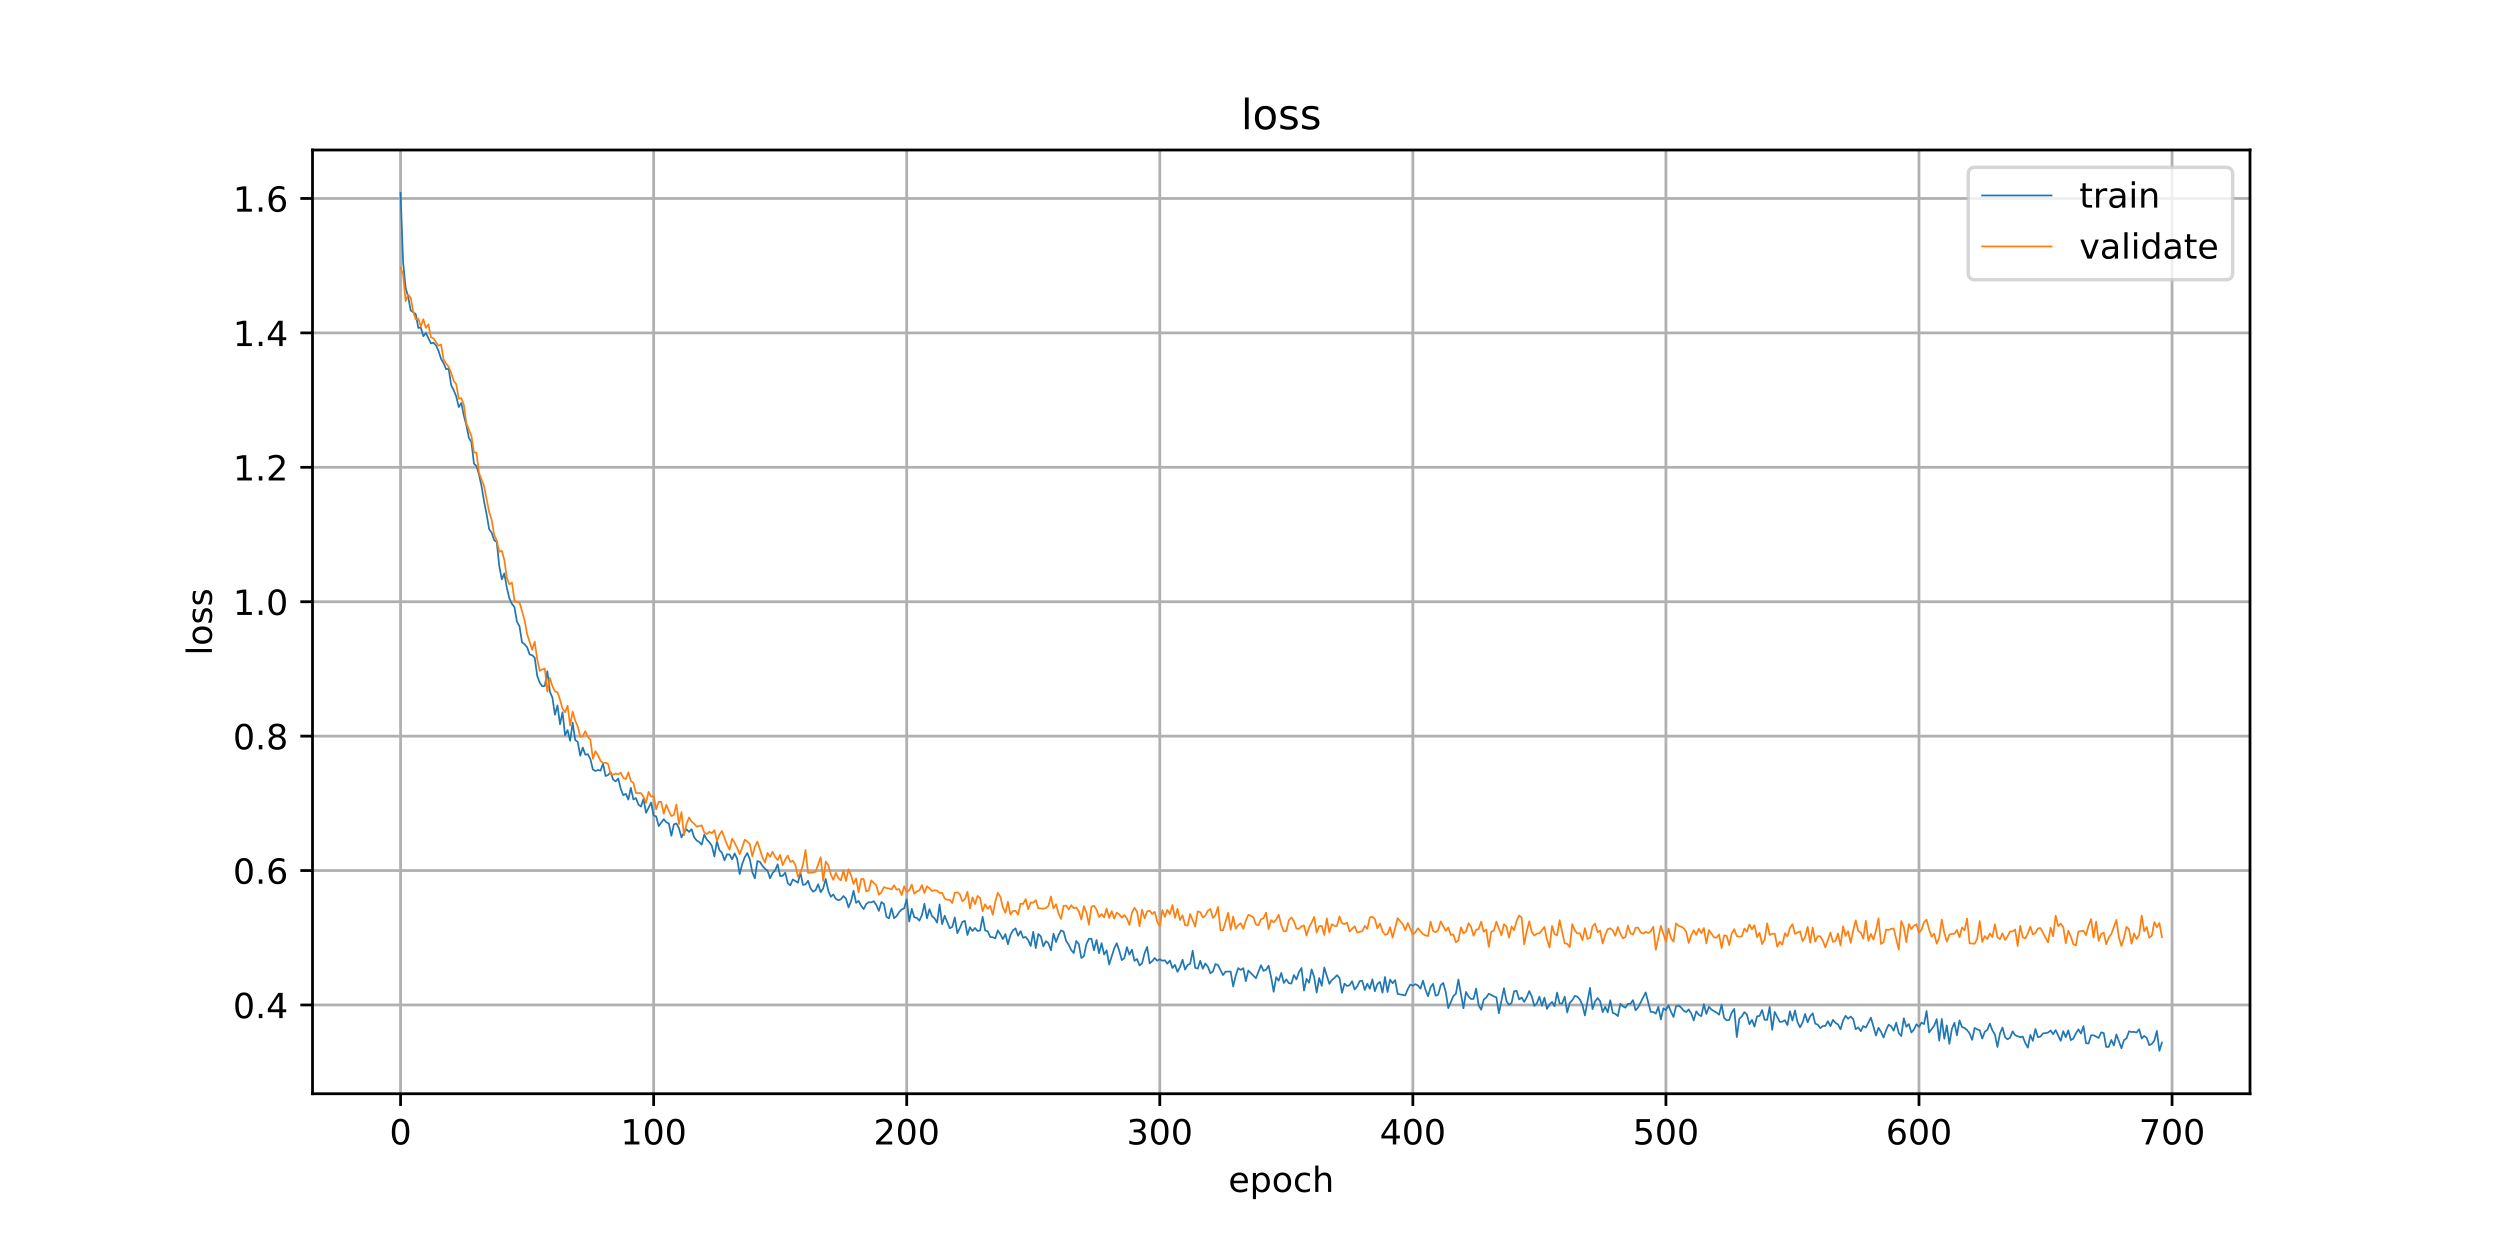 <?xml version="1.0" encoding="utf-8" standalone="no"?>
<!DOCTYPE svg PUBLIC "-//W3C//DTD SVG 1.1//EN"
  "http://www.w3.org/Graphics/SVG/1.1/DTD/svg11.dtd">
<!-- Created with matplotlib (https://matplotlib.org/) -->
<svg height="360pt" version="1.1" viewBox="0 0 720 360" width="720pt" xmlns="http://www.w3.org/2000/svg" xmlns:xlink="http://www.w3.org/1999/xlink">
 <defs>
  <style type="text/css">
*{stroke-linecap:butt;stroke-linejoin:round;}
  </style>
 </defs>
 <g id="figure_1">
  <g id="patch_1">
   <path d="M 0 360 
L 720 360 
L 720 0 
L 0 0 
z
" style="fill:#ffffff;"/>
  </g>
  <g id="axes_1">
   <g id="patch_2">
    <path d="M 90 315 
L 648 315 
L 648 43.2 
L 90 43.2 
z
" style="fill:#ffffff;"/>
   </g>
   <g id="matplotlib.axis_1">
    <g id="xtick_1">
     <g id="line2d_1">
      <path clip-path="url(#p763c6cbd4b)" d="M 115.364 315 
L 115.364 43.2 
" style="fill:none;stroke:#b0b0b0;stroke-linecap:square;stroke-width:0.8;"/>
     </g>
     <g id="line2d_2">
      <defs>
       <path d="M 0 0 
L 0 3.5 
" id="mcc1d86b6b0" style="stroke:#000000;stroke-width:0.8;"/>
      </defs>
      <g>
       <use style="stroke:#000000;stroke-width:0.8;" x="115.364" xlink:href="#mcc1d86b6b0" y="315"/>
      </g>
     </g>
     <g id="text_1">
      <!-- 0 -->
      <defs>
       <path d="M 31.781 66.406 
Q 24.172 66.406 20.328 58.906 
Q 16.5 51.422 16.5 36.375 
Q 16.5 21.391 20.328 13.891 
Q 24.172 6.391 31.781 6.391 
Q 39.453 6.391 43.281 13.891 
Q 47.125 21.391 47.125 36.375 
Q 47.125 51.422 43.281 58.906 
Q 39.453 66.406 31.781 66.406 
z
M 31.781 74.219 
Q 44.047 74.219 50.516 64.516 
Q 56.984 54.828 56.984 36.375 
Q 56.984 17.969 50.516 8.266 
Q 44.047 -1.422 31.781 -1.422 
Q 19.531 -1.422 13.062 8.266 
Q 6.594 17.969 6.594 36.375 
Q 6.594 54.828 13.062 64.516 
Q 19.531 74.219 31.781 74.219 
z
" id="DejaVuSans-48"/>
      </defs>
      <g transform="translate(112.182 329.598)scale(0.1 -0.1)">
       <use xlink:href="#DejaVuSans-48"/>
      </g>
     </g>
    </g>
    <g id="xtick_2">
     <g id="line2d_3">
      <path clip-path="url(#p763c6cbd4b)" d="M 188.248 315 
L 188.248 43.2 
" style="fill:none;stroke:#b0b0b0;stroke-linecap:square;stroke-width:0.8;"/>
     </g>
     <g id="line2d_4">
      <g>
       <use style="stroke:#000000;stroke-width:0.8;" x="188.248" xlink:href="#mcc1d86b6b0" y="315"/>
      </g>
     </g>
     <g id="text_2">
      <!-- 100 -->
      <defs>
       <path d="M 12.406 8.297 
L 28.516 8.297 
L 28.516 63.922 
L 10.984 60.406 
L 10.984 69.391 
L 28.422 72.906 
L 38.281 72.906 
L 38.281 8.297 
L 54.391 8.297 
L 54.391 0 
L 12.406 0 
z
" id="DejaVuSans-49"/>
      </defs>
      <g transform="translate(178.704 329.598)scale(0.1 -0.1)">
       <use xlink:href="#DejaVuSans-49"/>
       <use x="63.623" xlink:href="#DejaVuSans-48"/>
       <use x="127.246" xlink:href="#DejaVuSans-48"/>
      </g>
     </g>
    </g>
    <g id="xtick_3">
     <g id="line2d_5">
      <path clip-path="url(#p763c6cbd4b)" d="M 261.132 315 
L 261.132 43.2 
" style="fill:none;stroke:#b0b0b0;stroke-linecap:square;stroke-width:0.8;"/>
     </g>
     <g id="line2d_6">
      <g>
       <use style="stroke:#000000;stroke-width:0.8;" x="261.132" xlink:href="#mcc1d86b6b0" y="315"/>
      </g>
     </g>
     <g id="text_3">
      <!-- 200 -->
      <defs>
       <path d="M 19.188 8.297 
L 53.609 8.297 
L 53.609 0 
L 7.328 0 
L 7.328 8.297 
Q 12.938 14.109 22.625 23.891 
Q 32.328 33.688 34.812 36.531 
Q 39.547 41.844 41.422 45.531 
Q 43.312 49.219 43.312 52.781 
Q 43.312 58.594 39.234 62.25 
Q 35.156 65.922 28.609 65.922 
Q 23.969 65.922 18.812 64.312 
Q 13.672 62.703 7.812 59.422 
L 7.812 69.391 
Q 13.766 71.781 18.938 73 
Q 24.125 74.219 28.422 74.219 
Q 39.75 74.219 46.484 68.547 
Q 53.219 62.891 53.219 53.422 
Q 53.219 48.922 51.531 44.891 
Q 49.859 40.875 45.406 35.406 
Q 44.188 33.984 37.641 27.219 
Q 31.109 20.453 19.188 8.297 
z
" id="DejaVuSans-50"/>
      </defs>
      <g transform="translate(251.588 329.598)scale(0.1 -0.1)">
       <use xlink:href="#DejaVuSans-50"/>
       <use x="63.623" xlink:href="#DejaVuSans-48"/>
       <use x="127.246" xlink:href="#DejaVuSans-48"/>
      </g>
     </g>
    </g>
    <g id="xtick_4">
     <g id="line2d_7">
      <path clip-path="url(#p763c6cbd4b)" d="M 334.016 315 
L 334.016 43.2 
" style="fill:none;stroke:#b0b0b0;stroke-linecap:square;stroke-width:0.8;"/>
     </g>
     <g id="line2d_8">
      <g>
       <use style="stroke:#000000;stroke-width:0.8;" x="334.016" xlink:href="#mcc1d86b6b0" y="315"/>
      </g>
     </g>
     <g id="text_4">
      <!-- 300 -->
      <defs>
       <path d="M 40.578 39.312 
Q 47.656 37.797 51.625 33 
Q 55.609 28.219 55.609 21.188 
Q 55.609 10.406 48.188 4.484 
Q 40.766 -1.422 27.094 -1.422 
Q 22.516 -1.422 17.656 -0.516 
Q 12.797 0.391 7.625 2.203 
L 7.625 11.719 
Q 11.719 9.328 16.594 8.109 
Q 21.484 6.891 26.812 6.891 
Q 36.078 6.891 40.938 10.547 
Q 45.797 14.203 45.797 21.188 
Q 45.797 27.641 41.281 31.266 
Q 36.766 34.906 28.719 34.906 
L 20.219 34.906 
L 20.219 43.016 
L 29.109 43.016 
Q 36.375 43.016 40.234 45.922 
Q 44.094 48.828 44.094 54.297 
Q 44.094 59.906 40.109 62.906 
Q 36.141 65.922 28.719 65.922 
Q 24.656 65.922 20.016 65.031 
Q 15.375 64.156 9.812 62.312 
L 9.812 71.094 
Q 15.438 72.656 20.344 73.438 
Q 25.25 74.219 29.594 74.219 
Q 40.828 74.219 47.359 69.109 
Q 53.906 64.016 53.906 55.328 
Q 53.906 49.266 50.438 45.094 
Q 46.969 40.922 40.578 39.312 
z
" id="DejaVuSans-51"/>
      </defs>
      <g transform="translate(324.472 329.598)scale(0.1 -0.1)">
       <use xlink:href="#DejaVuSans-51"/>
       <use x="63.623" xlink:href="#DejaVuSans-48"/>
       <use x="127.246" xlink:href="#DejaVuSans-48"/>
      </g>
     </g>
    </g>
    <g id="xtick_5">
     <g id="line2d_9">
      <path clip-path="url(#p763c6cbd4b)" d="M 406.9 315 
L 406.9 43.2 
" style="fill:none;stroke:#b0b0b0;stroke-linecap:square;stroke-width:0.8;"/>
     </g>
     <g id="line2d_10">
      <g>
       <use style="stroke:#000000;stroke-width:0.8;" x="406.9" xlink:href="#mcc1d86b6b0" y="315"/>
      </g>
     </g>
     <g id="text_5">
      <!-- 400 -->
      <defs>
       <path d="M 37.797 64.312 
L 12.891 25.391 
L 37.797 25.391 
z
M 35.203 72.906 
L 47.609 72.906 
L 47.609 25.391 
L 58.016 25.391 
L 58.016 17.188 
L 47.609 17.188 
L 47.609 0 
L 37.797 0 
L 37.797 17.188 
L 4.891 17.188 
L 4.891 26.703 
z
" id="DejaVuSans-52"/>
      </defs>
      <g transform="translate(397.356 329.598)scale(0.1 -0.1)">
       <use xlink:href="#DejaVuSans-52"/>
       <use x="63.623" xlink:href="#DejaVuSans-48"/>
       <use x="127.246" xlink:href="#DejaVuSans-48"/>
      </g>
     </g>
    </g>
    <g id="xtick_6">
     <g id="line2d_11">
      <path clip-path="url(#p763c6cbd4b)" d="M 479.784 315 
L 479.784 43.2 
" style="fill:none;stroke:#b0b0b0;stroke-linecap:square;stroke-width:0.8;"/>
     </g>
     <g id="line2d_12">
      <g>
       <use style="stroke:#000000;stroke-width:0.8;" x="479.784" xlink:href="#mcc1d86b6b0" y="315"/>
      </g>
     </g>
     <g id="text_6">
      <!-- 500 -->
      <defs>
       <path d="M 10.797 72.906 
L 49.516 72.906 
L 49.516 64.594 
L 19.828 64.594 
L 19.828 46.734 
Q 21.969 47.469 24.109 47.828 
Q 26.266 48.188 28.422 48.188 
Q 40.625 48.188 47.75 41.5 
Q 54.891 34.812 54.891 23.391 
Q 54.891 11.625 47.562 5.094 
Q 40.234 -1.422 26.906 -1.422 
Q 22.312 -1.422 17.547 -0.641 
Q 12.797 0.141 7.719 1.703 
L 7.719 11.625 
Q 12.109 9.234 16.797 8.062 
Q 21.484 6.891 26.703 6.891 
Q 35.156 6.891 40.078 11.328 
Q 45.016 15.766 45.016 23.391 
Q 45.016 31 40.078 35.438 
Q 35.156 39.891 26.703 39.891 
Q 22.75 39.891 18.812 39.016 
Q 14.891 38.141 10.797 36.281 
z
" id="DejaVuSans-53"/>
      </defs>
      <g transform="translate(470.24 329.598)scale(0.1 -0.1)">
       <use xlink:href="#DejaVuSans-53"/>
       <use x="63.623" xlink:href="#DejaVuSans-48"/>
       <use x="127.246" xlink:href="#DejaVuSans-48"/>
      </g>
     </g>
    </g>
    <g id="xtick_7">
     <g id="line2d_13">
      <path clip-path="url(#p763c6cbd4b)" d="M 552.668 315 
L 552.668 43.2 
" style="fill:none;stroke:#b0b0b0;stroke-linecap:square;stroke-width:0.8;"/>
     </g>
     <g id="line2d_14">
      <g>
       <use style="stroke:#000000;stroke-width:0.8;" x="552.668" xlink:href="#mcc1d86b6b0" y="315"/>
      </g>
     </g>
     <g id="text_7">
      <!-- 600 -->
      <defs>
       <path d="M 33.016 40.375 
Q 26.375 40.375 22.484 35.828 
Q 18.609 31.297 18.609 23.391 
Q 18.609 15.531 22.484 10.953 
Q 26.375 6.391 33.016 6.391 
Q 39.656 6.391 43.531 10.953 
Q 47.406 15.531 47.406 23.391 
Q 47.406 31.297 43.531 35.828 
Q 39.656 40.375 33.016 40.375 
z
M 52.594 71.297 
L 52.594 62.312 
Q 48.875 64.062 45.094 64.984 
Q 41.312 65.922 37.594 65.922 
Q 27.828 65.922 22.672 59.328 
Q 17.531 52.734 16.797 39.406 
Q 19.672 43.656 24.016 45.922 
Q 28.375 48.188 33.594 48.188 
Q 44.578 48.188 50.953 41.516 
Q 57.328 34.859 57.328 23.391 
Q 57.328 12.156 50.688 5.359 
Q 44.047 -1.422 33.016 -1.422 
Q 20.359 -1.422 13.672 8.266 
Q 6.984 17.969 6.984 36.375 
Q 6.984 53.656 15.188 63.938 
Q 23.391 74.219 37.203 74.219 
Q 40.922 74.219 44.703 73.484 
Q 48.484 72.75 52.594 71.297 
z
" id="DejaVuSans-54"/>
      </defs>
      <g transform="translate(543.124 329.598)scale(0.1 -0.1)">
       <use xlink:href="#DejaVuSans-54"/>
       <use x="63.623" xlink:href="#DejaVuSans-48"/>
       <use x="127.246" xlink:href="#DejaVuSans-48"/>
      </g>
     </g>
    </g>
    <g id="xtick_8">
     <g id="line2d_15">
      <path clip-path="url(#p763c6cbd4b)" d="M 625.552 315 
L 625.552 43.2 
" style="fill:none;stroke:#b0b0b0;stroke-linecap:square;stroke-width:0.8;"/>
     </g>
     <g id="line2d_16">
      <g>
       <use style="stroke:#000000;stroke-width:0.8;" x="625.552" xlink:href="#mcc1d86b6b0" y="315"/>
      </g>
     </g>
     <g id="text_8">
      <!-- 700 -->
      <defs>
       <path d="M 8.203 72.906 
L 55.078 72.906 
L 55.078 68.703 
L 28.609 0 
L 18.312 0 
L 43.219 64.594 
L 8.203 64.594 
z
" id="DejaVuSans-55"/>
      </defs>
      <g transform="translate(616.008 329.598)scale(0.1 -0.1)">
       <use xlink:href="#DejaVuSans-55"/>
       <use x="63.623" xlink:href="#DejaVuSans-48"/>
       <use x="127.246" xlink:href="#DejaVuSans-48"/>
      </g>
     </g>
    </g>
    <g id="text_9">
     <!-- epoch -->
     <defs>
      <path d="M 56.203 29.594 
L 56.203 25.203 
L 14.891 25.203 
Q 15.484 15.922 20.484 11.062 
Q 25.484 6.203 34.422 6.203 
Q 39.594 6.203 44.453 7.469 
Q 49.312 8.734 54.109 11.281 
L 54.109 2.781 
Q 49.266 0.734 44.188 -0.344 
Q 39.109 -1.422 33.891 -1.422 
Q 20.797 -1.422 13.156 6.188 
Q 5.516 13.812 5.516 26.812 
Q 5.516 40.234 12.766 48.109 
Q 20.016 56 32.328 56 
Q 43.359 56 49.781 48.891 
Q 56.203 41.797 56.203 29.594 
z
M 47.219 32.234 
Q 47.125 39.594 43.094 43.984 
Q 39.062 48.391 32.422 48.391 
Q 24.906 48.391 20.391 44.141 
Q 15.875 39.891 15.188 32.172 
z
" id="DejaVuSans-101"/>
      <path d="M 18.109 8.203 
L 18.109 -20.797 
L 9.078 -20.797 
L 9.078 54.688 
L 18.109 54.688 
L 18.109 46.391 
Q 20.953 51.266 25.266 53.625 
Q 29.594 56 35.594 56 
Q 45.562 56 51.781 48.094 
Q 58.016 40.188 58.016 27.297 
Q 58.016 14.406 51.781 6.484 
Q 45.562 -1.422 35.594 -1.422 
Q 29.594 -1.422 25.266 0.953 
Q 20.953 3.328 18.109 8.203 
z
M 48.688 27.297 
Q 48.688 37.203 44.609 42.844 
Q 40.531 48.484 33.406 48.484 
Q 26.266 48.484 22.188 42.844 
Q 18.109 37.203 18.109 27.297 
Q 18.109 17.391 22.188 11.75 
Q 26.266 6.109 33.406 6.109 
Q 40.531 6.109 44.609 11.75 
Q 48.688 17.391 48.688 27.297 
z
" id="DejaVuSans-112"/>
      <path d="M 30.609 48.391 
Q 23.391 48.391 19.188 42.75 
Q 14.984 37.109 14.984 27.297 
Q 14.984 17.484 19.156 11.844 
Q 23.344 6.203 30.609 6.203 
Q 37.797 6.203 41.984 11.859 
Q 46.188 17.531 46.188 27.297 
Q 46.188 37.016 41.984 42.703 
Q 37.797 48.391 30.609 48.391 
z
M 30.609 56 
Q 42.328 56 49.016 48.375 
Q 55.719 40.766 55.719 27.297 
Q 55.719 13.875 49.016 6.219 
Q 42.328 -1.422 30.609 -1.422 
Q 18.844 -1.422 12.172 6.219 
Q 5.516 13.875 5.516 27.297 
Q 5.516 40.766 12.172 48.375 
Q 18.844 56 30.609 56 
z
" id="DejaVuSans-111"/>
      <path d="M 48.781 52.594 
L 48.781 44.188 
Q 44.969 46.297 41.141 47.344 
Q 37.312 48.391 33.406 48.391 
Q 24.656 48.391 19.812 42.844 
Q 14.984 37.312 14.984 27.297 
Q 14.984 17.281 19.812 11.734 
Q 24.656 6.203 33.406 6.203 
Q 37.312 6.203 41.141 7.25 
Q 44.969 8.297 48.781 10.406 
L 48.781 2.094 
Q 45.016 0.344 40.984 -0.531 
Q 36.969 -1.422 32.422 -1.422 
Q 20.062 -1.422 12.781 6.344 
Q 5.516 14.109 5.516 27.297 
Q 5.516 40.672 12.859 48.328 
Q 20.219 56 33.016 56 
Q 37.156 56 41.109 55.141 
Q 45.062 54.297 48.781 52.594 
z
" id="DejaVuSans-99"/>
      <path d="M 54.891 33.016 
L 54.891 0 
L 45.906 0 
L 45.906 32.719 
Q 45.906 40.484 42.875 44.328 
Q 39.844 48.188 33.797 48.188 
Q 26.516 48.188 22.312 43.547 
Q 18.109 38.922 18.109 30.906 
L 18.109 0 
L 9.078 0 
L 9.078 75.984 
L 18.109 75.984 
L 18.109 46.188 
Q 21.344 51.125 25.703 53.562 
Q 30.078 56 35.797 56 
Q 45.219 56 50.047 50.172 
Q 54.891 44.344 54.891 33.016 
z
" id="DejaVuSans-104"/>
     </defs>
     <g transform="translate(353.772 343.277)scale(0.1 -0.1)">
      <use xlink:href="#DejaVuSans-101"/>
      <use x="61.523" xlink:href="#DejaVuSans-112"/>
      <use x="125" xlink:href="#DejaVuSans-111"/>
      <use x="186.182" xlink:href="#DejaVuSans-99"/>
      <use x="241.162" xlink:href="#DejaVuSans-104"/>
     </g>
    </g>
   </g>
   <g id="matplotlib.axis_2">
    <g id="ytick_1">
     <g id="line2d_17">
      <path clip-path="url(#p763c6cbd4b)" d="M 90 289.432 
L 648 289.432 
" style="fill:none;stroke:#b0b0b0;stroke-linecap:square;stroke-width:0.8;"/>
     </g>
     <g id="line2d_18">
      <defs>
       <path d="M 0 0 
L -3.5 0 
" id="md66254fe49" style="stroke:#000000;stroke-width:0.8;"/>
      </defs>
      <g>
       <use style="stroke:#000000;stroke-width:0.8;" x="90" xlink:href="#md66254fe49" y="289.432"/>
      </g>
     </g>
     <g id="text_10">
      <!-- 0.4 -->
      <defs>
       <path d="M 10.688 12.406 
L 21 12.406 
L 21 0 
L 10.688 0 
z
" id="DejaVuSans-46"/>
      </defs>
      <g transform="translate(67.097 293.231)scale(0.1 -0.1)">
       <use xlink:href="#DejaVuSans-48"/>
       <use x="63.623" xlink:href="#DejaVuSans-46"/>
       <use x="95.41" xlink:href="#DejaVuSans-52"/>
      </g>
     </g>
    </g>
    <g id="ytick_2">
     <g id="line2d_19">
      <path clip-path="url(#p763c6cbd4b)" d="M 90 250.72 
L 648 250.72 
" style="fill:none;stroke:#b0b0b0;stroke-linecap:square;stroke-width:0.8;"/>
     </g>
     <g id="line2d_20">
      <g>
       <use style="stroke:#000000;stroke-width:0.8;" x="90" xlink:href="#md66254fe49" y="250.72"/>
      </g>
     </g>
     <g id="text_11">
      <!-- 0.6 -->
      <g transform="translate(67.097 254.519)scale(0.1 -0.1)">
       <use xlink:href="#DejaVuSans-48"/>
       <use x="63.623" xlink:href="#DejaVuSans-46"/>
       <use x="95.41" xlink:href="#DejaVuSans-54"/>
      </g>
     </g>
    </g>
    <g id="ytick_3">
     <g id="line2d_21">
      <path clip-path="url(#p763c6cbd4b)" d="M 90 212.008 
L 648 212.008 
" style="fill:none;stroke:#b0b0b0;stroke-linecap:square;stroke-width:0.8;"/>
     </g>
     <g id="line2d_22">
      <g>
       <use style="stroke:#000000;stroke-width:0.8;" x="90" xlink:href="#md66254fe49" y="212.008"/>
      </g>
     </g>
     <g id="text_12">
      <!-- 0.8 -->
      <defs>
       <path d="M 31.781 34.625 
Q 24.75 34.625 20.719 30.859 
Q 16.703 27.094 16.703 20.516 
Q 16.703 13.922 20.719 10.156 
Q 24.75 6.391 31.781 6.391 
Q 38.812 6.391 42.859 10.172 
Q 46.922 13.969 46.922 20.516 
Q 46.922 27.094 42.891 30.859 
Q 38.875 34.625 31.781 34.625 
z
M 21.922 38.812 
Q 15.578 40.375 12.031 44.719 
Q 8.5 49.078 8.5 55.328 
Q 8.5 64.062 14.719 69.141 
Q 20.953 74.219 31.781 74.219 
Q 42.672 74.219 48.875 69.141 
Q 55.078 64.062 55.078 55.328 
Q 55.078 49.078 51.531 44.719 
Q 48 40.375 41.703 38.812 
Q 48.828 37.156 52.797 32.312 
Q 56.781 27.484 56.781 20.516 
Q 56.781 9.906 50.312 4.234 
Q 43.844 -1.422 31.781 -1.422 
Q 19.734 -1.422 13.25 4.234 
Q 6.781 9.906 6.781 20.516 
Q 6.781 27.484 10.781 32.312 
Q 14.797 37.156 21.922 38.812 
z
M 18.312 54.391 
Q 18.312 48.734 21.844 45.562 
Q 25.391 42.391 31.781 42.391 
Q 38.141 42.391 41.719 45.562 
Q 45.312 48.734 45.312 54.391 
Q 45.312 60.062 41.719 63.234 
Q 38.141 66.406 31.781 66.406 
Q 25.391 66.406 21.844 63.234 
Q 18.312 60.062 18.312 54.391 
z
" id="DejaVuSans-56"/>
      </defs>
      <g transform="translate(67.097 215.807)scale(0.1 -0.1)">
       <use xlink:href="#DejaVuSans-48"/>
       <use x="63.623" xlink:href="#DejaVuSans-46"/>
       <use x="95.41" xlink:href="#DejaVuSans-56"/>
      </g>
     </g>
    </g>
    <g id="ytick_4">
     <g id="line2d_23">
      <path clip-path="url(#p763c6cbd4b)" d="M 90 173.296 
L 648 173.296 
" style="fill:none;stroke:#b0b0b0;stroke-linecap:square;stroke-width:0.8;"/>
     </g>
     <g id="line2d_24">
      <g>
       <use style="stroke:#000000;stroke-width:0.8;" x="90" xlink:href="#md66254fe49" y="173.296"/>
      </g>
     </g>
     <g id="text_13">
      <!-- 1.0 -->
      <g transform="translate(67.097 177.095)scale(0.1 -0.1)">
       <use xlink:href="#DejaVuSans-49"/>
       <use x="63.623" xlink:href="#DejaVuSans-46"/>
       <use x="95.41" xlink:href="#DejaVuSans-48"/>
      </g>
     </g>
    </g>
    <g id="ytick_5">
     <g id="line2d_25">
      <path clip-path="url(#p763c6cbd4b)" d="M 90 134.584 
L 648 134.584 
" style="fill:none;stroke:#b0b0b0;stroke-linecap:square;stroke-width:0.8;"/>
     </g>
     <g id="line2d_26">
      <g>
       <use style="stroke:#000000;stroke-width:0.8;" x="90" xlink:href="#md66254fe49" y="134.584"/>
      </g>
     </g>
     <g id="text_14">
      <!-- 1.2 -->
      <g transform="translate(67.097 138.383)scale(0.1 -0.1)">
       <use xlink:href="#DejaVuSans-49"/>
       <use x="63.623" xlink:href="#DejaVuSans-46"/>
       <use x="95.41" xlink:href="#DejaVuSans-50"/>
      </g>
     </g>
    </g>
    <g id="ytick_6">
     <g id="line2d_27">
      <path clip-path="url(#p763c6cbd4b)" d="M 90 95.872 
L 648 95.872 
" style="fill:none;stroke:#b0b0b0;stroke-linecap:square;stroke-width:0.8;"/>
     </g>
     <g id="line2d_28">
      <g>
       <use style="stroke:#000000;stroke-width:0.8;" x="90" xlink:href="#md66254fe49" y="95.872"/>
      </g>
     </g>
     <g id="text_15">
      <!-- 1.4 -->
      <g transform="translate(67.097 99.671)scale(0.1 -0.1)">
       <use xlink:href="#DejaVuSans-49"/>
       <use x="63.623" xlink:href="#DejaVuSans-46"/>
       <use x="95.41" xlink:href="#DejaVuSans-52"/>
      </g>
     </g>
    </g>
    <g id="ytick_7">
     <g id="line2d_29">
      <path clip-path="url(#p763c6cbd4b)" d="M 90 57.16 
L 648 57.16 
" style="fill:none;stroke:#b0b0b0;stroke-linecap:square;stroke-width:0.8;"/>
     </g>
     <g id="line2d_30">
      <g>
       <use style="stroke:#000000;stroke-width:0.8;" x="90" xlink:href="#md66254fe49" y="57.16"/>
      </g>
     </g>
     <g id="text_16">
      <!-- 1.6 -->
      <g transform="translate(67.097 60.959)scale(0.1 -0.1)">
       <use xlink:href="#DejaVuSans-49"/>
       <use x="63.623" xlink:href="#DejaVuSans-46"/>
       <use x="95.41" xlink:href="#DejaVuSans-54"/>
      </g>
     </g>
    </g>
    <g id="text_17">
     <!-- loss -->
     <defs>
      <path d="M 9.422 75.984 
L 18.406 75.984 
L 18.406 0 
L 9.422 0 
z
" id="DejaVuSans-108"/>
      <path d="M 44.281 53.078 
L 44.281 44.578 
Q 40.484 46.531 36.375 47.5 
Q 32.281 48.484 27.875 48.484 
Q 21.188 48.484 17.844 46.438 
Q 14.5 44.391 14.5 40.281 
Q 14.5 37.156 16.891 35.375 
Q 19.281 33.594 26.516 31.984 
L 29.594 31.297 
Q 39.156 29.25 43.188 25.516 
Q 47.219 21.781 47.219 15.094 
Q 47.219 7.469 41.188 3.016 
Q 35.156 -1.422 24.609 -1.422 
Q 20.219 -1.422 15.453 -0.562 
Q 10.688 0.297 5.422 2 
L 5.422 11.281 
Q 10.406 8.688 15.234 7.391 
Q 20.062 6.109 24.812 6.109 
Q 31.156 6.109 34.562 8.281 
Q 37.984 10.453 37.984 14.406 
Q 37.984 18.062 35.516 20.016 
Q 33.062 21.969 24.703 23.781 
L 21.578 24.516 
Q 13.234 26.266 9.516 29.906 
Q 5.812 33.547 5.812 39.891 
Q 5.812 47.609 11.281 51.797 
Q 16.75 56 26.812 56 
Q 31.781 56 36.172 55.266 
Q 40.578 54.547 44.281 53.078 
z
" id="DejaVuSans-115"/>
     </defs>
     <g transform="translate(61.017 188.758)rotate(-90)scale(0.1 -0.1)">
      <use xlink:href="#DejaVuSans-108"/>
      <use x="27.783" xlink:href="#DejaVuSans-111"/>
      <use x="88.965" xlink:href="#DejaVuSans-115"/>
      <use x="141.064" xlink:href="#DejaVuSans-115"/>
     </g>
    </g>
   </g>
   <g id="line2d_31">
    <path clip-path="url(#p763c6cbd4b)" d="M 115.364 55.555 
L 116.092 75.547 
L 116.821 82.88 
L 117.55 85.506 
L 118.279 89.403 
L 119.737 90.455 
L 120.466 94.449 
L 121.194 94.326 
L 121.923 96.854 
L 122.652 95.881 
L 124.11 98.896 
L 124.839 98.678 
L 125.567 99.481 
L 126.296 101.058 
L 127.025 103.358 
L 127.754 104.586 
L 128.483 106.341 
L 129.212 106.138 
L 129.94 110.966 
L 130.669 112.341 
L 131.398 114.181 
L 132.127 117.235 
L 132.856 116.07 
L 133.585 119.695 
L 134.313 122.431 
L 135.042 126.101 
L 135.771 127.36 
L 136.5 133.53 
L 137.229 134.257 
L 137.958 136.748 
L 138.687 140.035 
L 139.415 144.441 
L 140.144 148.086 
L 140.873 152.394 
L 141.602 153.428 
L 142.331 155.587 
L 143.06 156.071 
L 143.788 163.027 
L 144.517 166.842 
L 145.246 165.154 
L 145.975 169.313 
L 146.704 172.357 
L 147.433 173.897 
L 148.161 174.859 
L 148.89 179.09 
L 149.619 180.384 
L 150.348 185.035 
L 151.077 185.52 
L 151.806 186.411 
L 152.534 188.494 
L 153.263 188.706 
L 153.992 189.406 
L 154.721 194.658 
L 155.45 196.621 
L 156.179 197.64 
L 156.908 197.543 
L 157.636 193.34 
L 158.365 199.205 
L 159.094 200.927 
L 159.823 205.846 
L 160.552 203.16 
L 161.281 208.58 
L 162.009 205.146 
L 162.738 211.75 
L 163.467 210.271 
L 164.196 213.33 
L 164.925 208.12 
L 165.654 213.121 
L 166.382 213.685 
L 167.111 217.633 
L 167.84 215.297 
L 168.569 217.352 
L 169.298 217.218 
L 170.027 218.609 
L 170.755 221.62 
L 171.484 222.041 
L 172.213 221.758 
L 172.942 221.939 
L 173.671 219.945 
L 174.4 223.478 
L 175.129 223.206 
L 175.857 222.361 
L 176.586 224.52 
L 177.315 225.04 
L 178.044 224.218 
L 178.773 227.176 
L 179.502 229.029 
L 180.23 228.618 
L 180.959 230.266 
L 181.688 226.913 
L 182.417 230.242 
L 183.146 229.843 
L 183.875 231.735 
L 184.603 232.281 
L 185.332 230.081 
L 186.061 234.09 
L 187.519 231.149 
L 188.248 234.873 
L 188.976 235.116 
L 189.705 237.903 
L 191.163 235.927 
L 191.892 236.808 
L 192.621 237.153 
L 193.35 240.706 
L 194.078 237.417 
L 194.807 237.159 
L 195.536 238.509 
L 196.265 241.174 
L 196.994 239.763 
L 197.723 238.842 
L 198.451 239.594 
L 199.18 238.824 
L 199.909 241.129 
L 200.638 242.055 
L 201.367 242.509 
L 202.096 243.256 
L 202.824 240.378 
L 203.553 241.767 
L 204.282 242.532 
L 205.011 243.59 
L 205.74 246.67 
L 206.469 242.306 
L 207.197 244.811 
L 207.926 245.603 
L 208.655 247.772 
L 209.384 246.042 
L 210.113 246.104 
L 210.842 247.514 
L 211.571 245.771 
L 212.299 247.331 
L 213.028 251.744 
L 213.757 248.824 
L 214.486 246.878 
L 215.215 245.672 
L 215.944 247.453 
L 216.672 251.23 
L 217.401 252.961 
L 218.13 247.997 
L 218.859 248.215 
L 219.588 249.355 
L 220.317 250.197 
L 221.045 250.742 
L 221.774 252.951 
L 222.503 251.437 
L 223.232 250.665 
L 223.961 248.941 
L 224.69 252.311 
L 225.418 252.214 
L 226.147 251.326 
L 226.876 254.376 
L 227.605 254.965 
L 228.334 253.282 
L 229.792 254.21 
L 230.52 251.32 
L 231.249 254.828 
L 231.978 254.717 
L 232.707 253.65 
L 233.436 255.844 
L 234.165 256.797 
L 234.893 256.344 
L 235.622 254.665 
L 236.351 256.951 
L 237.08 255.824 
L 237.809 253.146 
L 238.538 256.536 
L 239.266 258.274 
L 239.995 257.609 
L 240.724 258.883 
L 241.453 259.271 
L 242.182 259.001 
L 242.911 258.056 
L 243.639 258.818 
L 244.368 261.332 
L 245.097 259.587 
L 245.826 256.548 
L 246.555 260.031 
L 247.284 259.462 
L 248.013 260.876 
L 248.741 261.832 
L 249.47 260.349 
L 250.199 259.842 
L 250.928 259.89 
L 251.657 259.549 
L 252.386 260.635 
L 253.114 262.328 
L 253.843 259.801 
L 254.572 260.323 
L 255.301 264.042 
L 256.03 264.488 
L 256.759 261.574 
L 257.487 264.444 
L 258.216 263.858 
L 258.945 262.687 
L 259.674 261.947 
L 260.403 261.587 
L 261.132 258.999 
L 261.861 265.397 
L 262.589 261.754 
L 263.318 264.18 
L 264.047 264.358 
L 264.776 265.16 
L 265.505 263.577 
L 266.234 260.299 
L 266.962 264.488 
L 267.691 261.835 
L 268.42 263.847 
L 269.149 264.468 
L 269.878 265.712 
L 270.607 260.488 
L 271.335 266.17 
L 272.064 263.723 
L 273.522 267.324 
L 274.251 266.961 
L 274.98 264.225 
L 275.708 268.764 
L 276.437 267.282 
L 277.166 265.495 
L 277.895 265.217 
L 278.624 269.291 
L 279.353 267.038 
L 280.082 268.115 
L 280.81 267.265 
L 281.539 268.125 
L 282.268 267.958 
L 282.997 264.038 
L 283.726 267.959 
L 284.455 268.198 
L 285.183 269.852 
L 285.912 269.922 
L 286.641 270.247 
L 287.37 267.93 
L 288.099 269.091 
L 288.828 270.469 
L 289.556 269.013 
L 290.285 271.961 
L 291.014 269.256 
L 291.743 267.953 
L 292.472 267.368 
L 293.201 269.495 
L 293.929 268.16 
L 294.658 270.082 
L 295.387 269.826 
L 296.116 270.744 
L 296.845 272.446 
L 297.574 268.348 
L 298.303 273.052 
L 299.031 268.987 
L 299.76 269.697 
L 300.489 272.551 
L 301.218 271.046 
L 301.947 271.662 
L 302.676 273.701 
L 303.404 268.909 
L 304.133 271.307 
L 304.862 269.324 
L 305.591 267.957 
L 306.32 268.324 
L 307.049 271.013 
L 307.777 272.061 
L 308.506 273.619 
L 309.235 274.468 
L 309.964 270.993 
L 310.693 271.889 
L 311.422 275.897 
L 312.15 275.411 
L 312.879 271.871 
L 313.608 270.365 
L 314.337 270.372 
L 315.066 273.684 
L 315.795 270.713 
L 316.524 274.527 
L 317.252 271.629 
L 317.981 274.903 
L 318.71 273.716 
L 319.439 277.773 
L 320.897 273.13 
L 321.625 271.653 
L 322.354 273.822 
L 323.083 276.519 
L 323.812 275.911 
L 324.541 272.776 
L 325.27 274.926 
L 325.998 273.511 
L 326.727 276.711 
L 327.456 276.193 
L 328.185 278.061 
L 328.914 277.405 
L 329.643 274.522 
L 330.371 272.72 
L 331.1 277.443 
L 331.829 276.815 
L 332.558 275.896 
L 333.287 276.69 
L 334.016 276.255 
L 334.745 276.696 
L 335.473 276.555 
L 336.202 277.538 
L 336.931 276.623 
L 337.66 278.79 
L 338.389 277.886 
L 339.118 279.892 
L 339.846 278.493 
L 340.575 276.408 
L 341.304 279.229 
L 342.033 277.92 
L 342.762 277.589 
L 343.491 273.781 
L 344.219 278.73 
L 344.948 278.959 
L 345.677 276.711 
L 346.406 279.007 
L 347.135 277.473 
L 347.864 278.414 
L 348.592 280.302 
L 349.321 279.779 
L 350.05 277.634 
L 350.779 277.957 
L 352.237 280.812 
L 352.966 279.822 
L 354.423 279.82 
L 355.152 284.087 
L 355.881 281 
L 356.61 278.81 
L 357.339 279.355 
L 358.067 278.831 
L 358.796 282.57 
L 359.525 279.514 
L 361.712 281.726 
L 363.169 277.984 
L 363.898 279.609 
L 364.627 279.283 
L 365.356 278.121 
L 366.085 281.426 
L 366.813 285.607 
L 367.542 281.428 
L 368.271 282.449 
L 369 280.2 
L 369.729 283.079 
L 370.458 282.076 
L 371.187 283.143 
L 371.915 283.286 
L 372.644 280.808 
L 373.373 282.067 
L 374.102 279.962 
L 374.831 278.785 
L 375.56 285.253 
L 376.288 281.908 
L 377.017 283.019 
L 377.746 279.193 
L 378.475 281.395 
L 379.204 285.853 
L 379.933 281.657 
L 380.661 283.917 
L 381.39 278.649 
L 382.848 283.352 
L 383.577 282.216 
L 384.306 281.683 
L 385.034 280.859 
L 385.763 281.624 
L 386.492 285.923 
L 387.221 283.288 
L 387.95 283.96 
L 388.679 283.751 
L 389.408 282.586 
L 390.136 284.962 
L 390.865 284.091 
L 391.594 282.566 
L 392.323 282.476 
L 393.052 285.109 
L 393.781 283.309 
L 394.509 284.765 
L 395.238 282.057 
L 395.967 285.47 
L 396.696 283.402 
L 397.425 282.786 
L 398.154 285.916 
L 398.882 281.381 
L 399.611 285.683 
L 400.34 282.123 
L 401.069 283.188 
L 401.798 282.259 
L 402.527 286.244 
L 404.713 286.679 
L 405.442 284.865 
L 406.171 283.559 
L 406.9 283.888 
L 407.629 283.44 
L 408.357 283.808 
L 409.086 284.736 
L 409.815 282.434 
L 410.544 285.048 
L 411.273 286.902 
L 412.002 284.355 
L 412.73 283.343 
L 413.459 286.763 
L 414.188 286.488 
L 414.917 283.784 
L 415.646 283.081 
L 416.375 285.697 
L 417.103 290.343 
L 418.561 286.868 
L 419.29 286.222 
L 420.019 282.103 
L 421.476 290.384 
L 422.205 285.687 
L 422.934 286.986 
L 423.663 287.716 
L 424.392 287.678 
L 425.121 284.727 
L 425.85 289.494 
L 426.578 290.808 
L 427.307 287.873 
L 428.036 287.293 
L 428.765 286.179 
L 430.223 286.941 
L 430.951 287.245 
L 431.68 291.797 
L 433.138 284.594 
L 433.867 288.334 
L 434.596 289.403 
L 435.324 288.866 
L 436.053 285.511 
L 436.782 285.351 
L 437.511 287.824 
L 438.24 287.312 
L 438.969 288.526 
L 439.697 287.229 
L 440.426 285.419 
L 441.155 286.968 
L 441.884 289.709 
L 442.613 288.974 
L 443.342 287.041 
L 444.071 289.684 
L 444.799 287.309 
L 445.528 290.57 
L 446.257 289.256 
L 446.986 288.563 
L 447.715 289.792 
L 448.444 285.867 
L 449.172 288.996 
L 449.901 289.035 
L 450.63 287.044 
L 451.359 291.582 
L 452.088 288.851 
L 452.817 288.057 
L 453.545 286.816 
L 454.274 287.034 
L 455.003 287.837 
L 455.732 289.442 
L 456.461 292.445 
L 457.918 284.502 
L 458.647 290.626 
L 459.376 288.421 
L 460.105 287.444 
L 460.834 288.331 
L 461.563 291.484 
L 462.292 289.949 
L 463.02 291.551 
L 463.749 288.08 
L 464.478 291.701 
L 465.207 291.994 
L 465.936 292.64 
L 466.665 289.087 
L 467.393 289.821 
L 468.122 290.213 
L 468.851 289.118 
L 469.58 289.083 
L 470.309 288.036 
L 471.038 290.965 
L 471.766 290.155 
L 473.953 285.825 
L 475.411 291.457 
L 476.139 291.452 
L 476.868 291.92 
L 477.597 289.958 
L 478.326 293.581 
L 479.055 290.389 
L 479.784 290.924 
L 480.513 289.534 
L 481.241 291.364 
L 481.97 292.891 
L 482.699 289.812 
L 483.428 289.592 
L 484.157 290.155 
L 484.886 291.059 
L 485.614 291.484 
L 486.343 290.707 
L 487.072 291.892 
L 487.801 293.871 
L 488.53 291.256 
L 489.259 292.255 
L 489.987 292.638 
L 490.716 289.203 
L 491.445 292.013 
L 492.174 289.956 
L 492.903 290.772 
L 494.361 291.598 
L 495.089 292.228 
L 495.818 289.331 
L 496.547 293.186 
L 497.276 293.866 
L 498.005 293.748 
L 498.734 291.636 
L 499.462 290.562 
L 500.191 298.668 
L 500.92 293.413 
L 501.649 292.696 
L 502.378 291.505 
L 503.107 292.183 
L 503.835 294.966 
L 504.564 293.714 
L 505.293 295.673 
L 506.022 292.717 
L 506.751 292.582 
L 507.48 290.895 
L 508.208 293.701 
L 508.937 293.709 
L 509.666 289.995 
L 510.395 296.591 
L 511.124 291.453 
L 512.582 294.281 
L 513.31 294.257 
L 514.039 293.818 
L 514.768 295.236 
L 515.497 291.266 
L 516.226 293.912 
L 516.955 291.015 
L 517.683 294.366 
L 518.412 295.878 
L 519.141 294.474 
L 519.87 292.024 
L 520.599 294.44 
L 521.328 292.671 
L 522.056 291.833 
L 522.785 294.809 
L 523.514 295.109 
L 524.243 296.1 
L 524.972 295.505 
L 525.701 295.46 
L 526.429 294.108 
L 527.158 295.54 
L 527.887 293.727 
L 528.616 294.575 
L 529.345 295.051 
L 530.074 296.437 
L 530.803 293.9 
L 531.531 292.544 
L 532.26 293.398 
L 532.989 292.763 
L 533.718 293.471 
L 534.447 296.429 
L 535.176 295.881 
L 535.904 296.993 
L 536.633 295.483 
L 537.362 295.943 
L 538.82 293.071 
L 540.277 298.228 
L 541.006 296.001 
L 541.735 297.171 
L 542.464 298.821 
L 543.193 296.671 
L 543.922 295.123 
L 544.65 295.57 
L 545.379 296.834 
L 546.108 294.521 
L 546.837 297.503 
L 547.566 298.378 
L 548.295 293.27 
L 549.024 295.713 
L 549.752 294.933 
L 550.481 297.363 
L 551.21 296.519 
L 551.939 294.997 
L 552.668 295.76 
L 553.397 294.509 
L 554.125 294.939 
L 554.854 291.186 
L 555.583 297.363 
L 557.041 295.391 
L 557.77 293.518 
L 558.498 299.706 
L 559.227 293.464 
L 559.956 299.148 
L 560.685 295.346 
L 561.414 300.614 
L 562.143 296.328 
L 562.871 294.56 
L 563.6 298.158 
L 564.329 293.865 
L 565.058 295.775 
L 565.787 296.058 
L 566.516 296.668 
L 567.245 297.624 
L 567.973 299.482 
L 568.702 296.049 
L 569.431 296.448 
L 570.16 296.695 
L 570.889 299.119 
L 571.618 297.152 
L 572.346 296.604 
L 573.075 294.784 
L 573.804 296.728 
L 574.533 297.971 
L 575.262 301.533 
L 575.991 297.637 
L 576.719 295.922 
L 577.448 298.678 
L 578.177 299.308 
L 578.906 298.86 
L 579.635 297.015 
L 580.364 298.144 
L 581.821 298.739 
L 582.55 298.522 
L 583.279 300.381 
L 584.008 301.714 
L 584.737 298.055 
L 585.466 299.77 
L 586.194 296.362 
L 586.923 298.713 
L 587.652 298.536 
L 588.381 297.607 
L 589.11 297.548 
L 589.839 297.373 
L 590.567 296.778 
L 591.296 297.849 
L 592.025 296.665 
L 593.483 299.759 
L 594.212 296.974 
L 594.94 298.705 
L 595.669 296.741 
L 596.398 299.56 
L 597.127 299.093 
L 597.856 297.6 
L 598.585 296.466 
L 599.313 297.67 
L 600.042 295.526 
L 600.771 300.464 
L 601.5 300.513 
L 602.229 298.158 
L 602.958 298.165 
L 604.415 298.919 
L 605.144 297.325 
L 605.873 297.532 
L 606.602 301.526 
L 607.331 301.494 
L 608.06 299.506 
L 608.788 301.107 
L 609.517 297.912 
L 610.975 301.899 
L 611.704 299.561 
L 612.433 299.048 
L 613.161 297.025 
L 613.89 297.213 
L 614.619 297.181 
L 615.348 297.381 
L 616.077 296.415 
L 616.806 299.089 
L 617.534 298.331 
L 618.263 298.942 
L 618.992 301.011 
L 619.721 300.64 
L 620.45 299.674 
L 621.179 296.893 
L 621.908 302.645 
L 622.636 300.256 
L 622.636 300.256 
" style="fill:none;stroke:#1f77b4;stroke-linecap:square;stroke-width:0.5;"/>
   </g>
   <g id="line2d_32">
    <path clip-path="url(#p763c6cbd4b)" d="M 115.364 77.058 
L 116.092 79.064 
L 116.821 86.731 
L 117.55 84.835 
L 118.279 85.751 
L 119.008 89.813 
L 119.737 91.977 
L 120.466 91.756 
L 121.194 94.04 
L 121.923 91.928 
L 122.652 94.443 
L 123.381 93.397 
L 124.11 97.126 
L 124.839 97.44 
L 126.296 99.55 
L 127.025 99.227 
L 127.754 103.583 
L 128.483 104.724 
L 129.212 105.645 
L 129.94 107.4 
L 130.669 109.69 
L 131.398 110.652 
L 132.127 114.834 
L 132.856 114.65 
L 133.585 116.599 
L 134.313 121.91 
L 135.771 125.581 
L 136.5 130.348 
L 137.229 130.398 
L 137.958 136.209 
L 139.415 139.999 
L 140.873 147.448 
L 141.602 149.725 
L 142.331 154.095 
L 143.06 155.706 
L 143.788 158.94 
L 144.517 158.602 
L 145.246 161.278 
L 145.975 166.466 
L 146.704 168.295 
L 147.433 167.784 
L 148.161 172.895 
L 148.89 173.433 
L 149.619 173.48 
L 151.077 178.574 
L 151.806 182.628 
L 153.263 187.148 
L 153.992 184.801 
L 154.721 189.898 
L 155.45 193.221 
L 156.179 192.756 
L 156.908 192.587 
L 157.636 199.191 
L 158.365 195.265 
L 159.094 197.601 
L 159.823 199.08 
L 160.552 199.387 
L 161.281 201.54 
L 162.009 204.097 
L 162.738 205.122 
L 163.467 203.251 
L 164.196 208.959 
L 164.925 204.923 
L 165.654 207.557 
L 166.382 209.195 
L 167.111 212.162 
L 167.84 212.001 
L 168.569 210.587 
L 169.298 212.177 
L 170.027 213.055 
L 170.755 218.535 
L 171.484 216.36 
L 172.213 217.517 
L 172.942 219.107 
L 173.671 219.755 
L 174.4 219.647 
L 175.129 220.02 
L 175.857 223.009 
L 176.586 223.079 
L 177.315 222.792 
L 178.044 223.002 
L 178.773 222.522 
L 179.502 224.025 
L 180.23 224.367 
L 180.959 222.45 
L 181.688 224.952 
L 182.417 225.466 
L 183.146 228.402 
L 184.603 228.417 
L 185.332 229.5 
L 186.061 231.234 
L 186.79 228.044 
L 187.519 229.442 
L 188.248 229.241 
L 188.976 233.086 
L 189.705 230.903 
L 190.434 230.966 
L 191.163 234.354 
L 191.892 231.78 
L 192.621 233.569 
L 193.35 235.003 
L 194.078 234.716 
L 194.807 231.704 
L 195.536 237.318 
L 196.265 233.871 
L 196.994 240.553 
L 197.723 237.215 
L 198.451 235.44 
L 199.18 236.615 
L 199.909 237.235 
L 200.638 238.072 
L 202.096 237.703 
L 202.824 239.729 
L 203.553 240.226 
L 204.282 239.552 
L 205.011 239.994 
L 205.74 239.106 
L 206.469 242.184 
L 207.197 240.386 
L 207.926 239.325 
L 209.384 243.274 
L 210.113 244.687 
L 210.842 241.557 
L 211.571 242.706 
L 212.299 244.202 
L 213.028 246.004 
L 213.757 244.1 
L 214.486 241.835 
L 215.215 242.354 
L 215.944 243.06 
L 216.672 246.646 
L 217.401 243.819 
L 218.13 242.389 
L 219.588 246.917 
L 220.317 248.437 
L 221.045 245.639 
L 221.774 246.78 
L 222.503 245.297 
L 223.232 246.782 
L 223.961 247.671 
L 224.69 246.207 
L 225.418 249.207 
L 226.147 247.578 
L 226.876 246.385 
L 227.605 248.244 
L 228.334 247.887 
L 229.063 249.109 
L 229.792 252.501 
L 230.52 251.324 
L 231.249 249.098 
L 231.978 244.811 
L 232.707 251.357 
L 234.165 251.304 
L 234.893 251.054 
L 236.351 246.886 
L 237.08 253.7 
L 237.809 248.136 
L 238.538 249.18 
L 239.266 251.846 
L 239.995 253.395 
L 240.724 251.376 
L 241.453 252.898 
L 242.182 253.525 
L 242.911 250.69 
L 243.639 253.705 
L 244.368 250.349 
L 245.097 252.103 
L 245.826 254.584 
L 246.555 252.977 
L 247.284 256.974 
L 248.013 253.139 
L 248.741 253.173 
L 249.47 256.669 
L 250.199 256.482 
L 250.928 253.558 
L 252.386 255.004 
L 253.114 257.695 
L 253.843 256.97 
L 254.572 255.481 
L 255.301 255.751 
L 256.03 255.875 
L 256.759 256.16 
L 257.487 254.945 
L 258.216 256.234 
L 258.945 256.037 
L 259.674 257.794 
L 260.403 255.254 
L 261.132 256.9 
L 261.861 256.408 
L 262.589 254.786 
L 263.318 257.371 
L 264.047 256.726 
L 264.776 256.468 
L 265.505 254.891 
L 266.234 257.202 
L 266.962 255.231 
L 267.691 255.825 
L 268.42 256.619 
L 269.149 256.384 
L 269.878 256.475 
L 270.607 257.168 
L 271.335 257.115 
L 272.064 258.764 
L 272.793 259.148 
L 273.522 259.148 
L 274.251 260.066 
L 274.98 257.118 
L 275.708 256.972 
L 276.437 257.561 
L 277.166 259.577 
L 277.895 258.959 
L 278.624 256.834 
L 279.353 261.68 
L 280.082 258.448 
L 280.81 260.388 
L 281.539 258.028 
L 282.268 258.633 
L 282.997 262.446 
L 283.726 260.431 
L 284.455 261.768 
L 285.183 260.878 
L 285.912 263.471 
L 286.641 259.701 
L 287.37 257.139 
L 288.099 258.271 
L 288.828 261.322 
L 289.556 262.872 
L 290.285 259.725 
L 291.014 263.392 
L 291.743 262.345 
L 292.472 262.31 
L 293.201 263.42 
L 293.929 260.236 
L 294.658 260.354 
L 295.387 258.942 
L 296.116 261.832 
L 296.845 259.926 
L 297.574 259.998 
L 298.303 259.255 
L 299.031 261.556 
L 300.489 261.717 
L 301.218 261.504 
L 301.947 260.886 
L 302.676 258.195 
L 303.404 261.626 
L 304.133 260.416 
L 304.862 263.073 
L 305.591 264.665 
L 306.32 260.869 
L 307.049 260.836 
L 307.777 261.947 
L 308.506 260.695 
L 309.235 261.545 
L 309.964 261.376 
L 310.693 262.463 
L 311.422 264.818 
L 312.15 260.988 
L 312.879 262.712 
L 313.608 266.274 
L 314.337 261.133 
L 315.066 260.863 
L 315.795 261.946 
L 316.524 264.083 
L 317.252 263.247 
L 317.981 264.205 
L 318.71 261.653 
L 319.439 264.38 
L 320.168 262.4 
L 320.897 264.545 
L 321.625 262.824 
L 322.354 263.338 
L 323.083 264.302 
L 323.812 263.536 
L 324.541 264.525 
L 325.27 266.394 
L 325.998 262.897 
L 326.727 261.44 
L 327.456 262.511 
L 328.185 266.766 
L 328.914 261.974 
L 329.643 264.504 
L 330.371 262.494 
L 331.1 262.309 
L 331.829 263.218 
L 332.558 262.627 
L 333.287 265.477 
L 334.016 266.722 
L 334.745 262.102 
L 335.473 264.077 
L 336.202 262.028 
L 336.931 263.252 
L 337.66 260.659 
L 338.389 264.356 
L 339.118 261.747 
L 339.846 264.966 
L 340.575 263.617 
L 341.304 266.439 
L 342.033 266.587 
L 342.762 263.249 
L 344.219 266.843 
L 344.948 262.473 
L 345.677 262.732 
L 346.406 264.209 
L 347.135 263.712 
L 347.864 262.295 
L 348.592 261.788 
L 349.321 264.328 
L 350.05 263.577 
L 350.779 261.179 
L 351.508 267.916 
L 352.237 267.901 
L 353.694 262.88 
L 354.423 267.758 
L 355.152 263.968 
L 355.881 267.468 
L 356.61 266.417 
L 357.339 265.911 
L 358.067 267.533 
L 358.796 265.088 
L 359.525 263.496 
L 360.254 263.737 
L 360.983 264.227 
L 361.712 266.248 
L 362.44 266.493 
L 363.169 264.689 
L 363.898 264.481 
L 364.627 262.852 
L 365.356 267.589 
L 366.085 264.985 
L 366.813 265.645 
L 367.542 264.828 
L 368.271 263.475 
L 369 266.422 
L 369.729 268.228 
L 370.458 268.132 
L 371.187 265.074 
L 371.915 264.208 
L 372.644 265.293 
L 373.373 267.437 
L 374.102 267.484 
L 374.831 266.782 
L 375.56 266.546 
L 376.288 269.454 
L 377.017 267.037 
L 377.746 265.709 
L 378.475 264.095 
L 379.204 268.526 
L 379.933 266.753 
L 380.661 266.647 
L 381.39 269.243 
L 382.119 264.474 
L 382.848 268.533 
L 383.577 266.156 
L 384.306 266.672 
L 385.034 266.685 
L 385.763 263.905 
L 386.492 265.911 
L 387.221 266.129 
L 387.95 265.73 
L 388.679 268.286 
L 390.136 266.752 
L 390.865 268.562 
L 392.323 268.183 
L 393.052 266.682 
L 393.781 267.508 
L 394.509 264.252 
L 395.238 263.983 
L 395.967 264.743 
L 396.696 267.347 
L 397.425 265.971 
L 398.154 268.179 
L 398.882 269.209 
L 399.611 269.003 
L 400.34 267.031 
L 401.069 270.031 
L 402.527 264.443 
L 403.984 266.166 
L 404.713 267.906 
L 405.442 265.826 
L 406.9 269.138 
L 407.629 268.492 
L 408.357 267.351 
L 409.815 269.006 
L 410.544 269.393 
L 411.273 269.567 
L 412.002 265.45 
L 412.73 268.135 
L 413.459 268.465 
L 414.188 267.915 
L 414.917 265.367 
L 416.375 268.071 
L 417.103 267.098 
L 417.832 269.278 
L 418.561 269.084 
L 419.29 271.387 
L 420.019 270.799 
L 420.748 267.077 
L 421.476 268.773 
L 422.205 268.271 
L 422.934 265.881 
L 423.663 266.919 
L 424.392 269.51 
L 425.121 267.792 
L 425.85 267.541 
L 426.578 265.433 
L 427.307 268.373 
L 428.036 267.674 
L 428.765 272.709 
L 429.494 268.313 
L 430.223 268.038 
L 430.951 265.409 
L 432.409 269.348 
L 433.138 266.175 
L 433.867 266.892 
L 434.596 270.06 
L 435.324 266.84 
L 436.053 267.889 
L 436.782 265.263 
L 437.511 263.644 
L 438.24 264.284 
L 438.969 271.959 
L 439.697 268.184 
L 440.426 265.356 
L 441.155 268.45 
L 441.884 269.424 
L 442.613 268.923 
L 443.342 268.767 
L 444.799 266.949 
L 445.528 270.541 
L 446.257 272.905 
L 446.986 266.687 
L 447.715 269.019 
L 448.444 269.379 
L 449.172 265.007 
L 450.63 271.694 
L 451.359 271.821 
L 452.088 272.776 
L 452.817 266.157 
L 453.545 267.935 
L 454.274 268.834 
L 455.003 268.773 
L 455.732 270.773 
L 456.461 267.305 
L 457.19 270.414 
L 457.918 270.098 
L 458.647 266.809 
L 459.376 265.986 
L 460.105 268.483 
L 460.834 268.006 
L 461.563 271.723 
L 462.292 269.311 
L 463.02 267.607 
L 463.749 267.346 
L 464.478 268.002 
L 465.207 269.494 
L 465.936 266.972 
L 466.665 268.919 
L 467.393 270.236 
L 468.122 269.842 
L 468.851 266.584 
L 469.58 268.781 
L 470.309 269.172 
L 471.038 267.212 
L 471.766 267.149 
L 472.495 268.502 
L 473.224 268.896 
L 473.953 268.344 
L 474.682 268.721 
L 475.411 268.249 
L 476.139 266.908 
L 476.868 273.524 
L 478.326 266.663 
L 479.784 271.177 
L 480.513 267.435 
L 481.241 270.172 
L 481.97 271.211 
L 482.699 265.926 
L 483.428 266.604 
L 484.157 266.889 
L 484.886 267.323 
L 485.614 268.33 
L 486.343 271.581 
L 487.072 269.374 
L 487.801 267.944 
L 488.53 269.225 
L 489.259 267.493 
L 489.987 268.733 
L 490.716 267.28 
L 491.445 271.712 
L 492.174 267.867 
L 493.632 269.951 
L 494.361 270.039 
L 495.089 269.133 
L 495.818 273.038 
L 496.547 269.383 
L 497.276 269.523 
L 498.005 272.173 
L 498.734 268.86 
L 499.462 267.621 
L 500.191 269.584 
L 500.92 269.784 
L 501.649 269.662 
L 502.378 267.4 
L 503.107 268.354 
L 503.835 266.237 
L 504.564 267.645 
L 505.293 266.473 
L 506.022 269.89 
L 506.751 268.647 
L 507.48 271.91 
L 508.208 270.551 
L 508.937 265.935 
L 509.666 269.292 
L 510.395 268.919 
L 511.124 268.898 
L 511.853 272.636 
L 512.582 271.203 
L 513.31 272.082 
L 514.039 268.755 
L 514.768 269.684 
L 515.497 267.272 
L 516.226 266.17 
L 516.955 268.944 
L 518.412 268.223 
L 519.141 271.082 
L 519.87 269.81 
L 520.599 266.914 
L 521.328 271.495 
L 522.056 267.12 
L 522.785 271.185 
L 523.514 269.625 
L 524.243 269.669 
L 524.972 270.908 
L 525.701 272.861 
L 527.158 268.603 
L 527.887 271.264 
L 528.616 271.007 
L 529.345 268.848 
L 530.074 272.315 
L 530.803 266.759 
L 531.531 269.563 
L 532.26 268.215 
L 532.989 271.547 
L 533.718 268.008 
L 534.447 265.06 
L 535.176 268.107 
L 535.904 268.588 
L 536.633 270.333 
L 537.362 265.201 
L 538.091 270.919 
L 538.82 268.979 
L 539.549 270.596 
L 540.277 267.995 
L 541.006 264.477 
L 541.735 271.88 
L 542.464 271.352 
L 543.193 267.728 
L 543.922 267.824 
L 544.65 267.529 
L 545.379 267.379 
L 546.837 273.482 
L 547.566 265.272 
L 548.295 266.999 
L 549.024 271.298 
L 549.752 266.147 
L 550.481 267.582 
L 551.21 266.583 
L 551.939 266.216 
L 552.668 268.633 
L 553.397 267.734 
L 554.125 265.576 
L 554.854 264.878 
L 555.583 267.716 
L 556.312 269.768 
L 557.041 268.905 
L 557.77 271.8 
L 558.498 269.997 
L 559.227 264.817 
L 559.956 268.637 
L 560.685 271.182 
L 561.414 269.2 
L 562.143 268.932 
L 562.871 268.921 
L 563.6 267.846 
L 564.329 269.931 
L 565.058 267.096 
L 565.787 267.94 
L 566.516 264.581 
L 567.245 271.68 
L 568.702 271.796 
L 569.431 270.361 
L 570.16 265.276 
L 570.889 271.295 
L 571.618 269.596 
L 572.346 270.451 
L 573.075 268.845 
L 573.804 269.881 
L 574.533 266.194 
L 575.262 269.947 
L 575.991 270.477 
L 576.719 268.779 
L 577.448 270.694 
L 578.177 269.678 
L 578.906 268.25 
L 579.635 268.255 
L 580.364 267.702 
L 581.092 272.462 
L 581.821 266.618 
L 582.55 269.935 
L 583.279 270.265 
L 584.008 268.849 
L 584.737 266.837 
L 585.466 269.088 
L 586.194 268.718 
L 586.923 267.374 
L 587.652 267.284 
L 589.839 271.421 
L 590.567 267.166 
L 591.296 269.643 
L 592.025 263.726 
L 592.754 266.719 
L 593.483 266.017 
L 594.212 266.952 
L 594.94 271.646 
L 595.669 268.012 
L 596.398 269.749 
L 597.127 271.94 
L 597.856 272.278 
L 598.585 268.259 
L 600.042 268.093 
L 600.771 269.325 
L 601.5 266.61 
L 602.229 264.701 
L 602.958 270.022 
L 603.687 265.422 
L 604.415 270.971 
L 605.144 268.967 
L 605.873 268.618 
L 606.602 271.958 
L 607.331 269.974 
L 608.06 269.021 
L 609.517 264.944 
L 610.246 269.986 
L 610.975 272.479 
L 611.704 270.106 
L 612.433 266.955 
L 613.161 267.637 
L 613.89 271.788 
L 614.619 268.832 
L 615.348 270.445 
L 616.077 269.266 
L 616.806 263.678 
L 617.534 268.225 
L 618.263 266.982 
L 618.992 270.1 
L 619.721 269.43 
L 620.45 265.566 
L 621.179 267.051 
L 621.908 265.818 
L 622.636 269.913 
L 622.636 269.913 
" style="fill:none;stroke:#ff7f0e;stroke-linecap:square;stroke-width:0.5;"/>
   </g>
   <g id="patch_3">
    <path d="M 90 315 
L 90 43.2 
" style="fill:none;stroke:#000000;stroke-linecap:square;stroke-linejoin:miter;stroke-width:0.8;"/>
   </g>
   <g id="patch_4">
    <path d="M 648 315 
L 648 43.2 
" style="fill:none;stroke:#000000;stroke-linecap:square;stroke-linejoin:miter;stroke-width:0.8;"/>
   </g>
   <g id="patch_5">
    <path d="M 90 315 
L 648 315 
" style="fill:none;stroke:#000000;stroke-linecap:square;stroke-linejoin:miter;stroke-width:0.8;"/>
   </g>
   <g id="patch_6">
    <path d="M 90 43.2 
L 648 43.2 
" style="fill:none;stroke:#000000;stroke-linecap:square;stroke-linejoin:miter;stroke-width:0.8;"/>
   </g>
   <g id="text_18">
    <!-- loss -->
    <g transform="translate(357.411 37.2)scale(0.12 -0.12)">
     <use xlink:href="#DejaVuSans-108"/>
     <use x="27.783" xlink:href="#DejaVuSans-111"/>
     <use x="88.965" xlink:href="#DejaVuSans-115"/>
     <use x="141.064" xlink:href="#DejaVuSans-115"/>
    </g>
   </g>
   <g id="legend_1">
    <g id="patch_7">
     <path d="M 568.847 80.556 
L 641 80.556 
Q 643 80.556 643 78.556 
L 643 50.2 
Q 643 48.2 641 48.2 
L 568.847 48.2 
Q 566.847 48.2 566.847 50.2 
L 566.847 78.556 
Q 566.847 80.556 568.847 80.556 
z
" style="fill:#ffffff;opacity:0.8;stroke:#cccccc;stroke-linejoin:miter;"/>
    </g>
    <g id="line2d_33">
     <path d="M 570.847 56.298 
L 590.847 56.298 
" style="fill:none;stroke:#1f77b4;stroke-linecap:square;stroke-width:0.5;"/>
    </g>
    <g id="line2d_34"/>
    <g id="text_19">
     <!-- train -->
     <defs>
      <path d="M 18.312 70.219 
L 18.312 54.688 
L 36.812 54.688 
L 36.812 47.703 
L 18.312 47.703 
L 18.312 18.016 
Q 18.312 11.328 20.141 9.422 
Q 21.969 7.516 27.594 7.516 
L 36.812 7.516 
L 36.812 0 
L 27.594 0 
Q 17.188 0 13.234 3.875 
Q 9.281 7.766 9.281 18.016 
L 9.281 47.703 
L 2.688 47.703 
L 2.688 54.688 
L 9.281 54.688 
L 9.281 70.219 
z
" id="DejaVuSans-116"/>
      <path d="M 41.109 46.297 
Q 39.594 47.172 37.812 47.578 
Q 36.031 48 33.891 48 
Q 26.266 48 22.188 43.047 
Q 18.109 38.094 18.109 28.812 
L 18.109 0 
L 9.078 0 
L 9.078 54.688 
L 18.109 54.688 
L 18.109 46.188 
Q 20.953 51.172 25.484 53.578 
Q 30.031 56 36.531 56 
Q 37.453 56 38.578 55.875 
Q 39.703 55.766 41.062 55.516 
z
" id="DejaVuSans-114"/>
      <path d="M 34.281 27.484 
Q 23.391 27.484 19.188 25 
Q 14.984 22.516 14.984 16.5 
Q 14.984 11.719 18.141 8.906 
Q 21.297 6.109 26.703 6.109 
Q 34.188 6.109 38.703 11.406 
Q 43.219 16.703 43.219 25.484 
L 43.219 27.484 
z
M 52.203 31.203 
L 52.203 0 
L 43.219 0 
L 43.219 8.297 
Q 40.141 3.328 35.547 0.953 
Q 30.953 -1.422 24.312 -1.422 
Q 15.922 -1.422 10.953 3.297 
Q 6 8.016 6 15.922 
Q 6 25.141 12.172 29.828 
Q 18.359 34.516 30.609 34.516 
L 43.219 34.516 
L 43.219 35.406 
Q 43.219 41.609 39.141 45 
Q 35.062 48.391 27.688 48.391 
Q 23 48.391 18.547 47.266 
Q 14.109 46.141 10.016 43.891 
L 10.016 52.203 
Q 14.938 54.109 19.578 55.047 
Q 24.219 56 28.609 56 
Q 40.484 56 46.344 49.844 
Q 52.203 43.703 52.203 31.203 
z
" id="DejaVuSans-97"/>
      <path d="M 9.422 54.688 
L 18.406 54.688 
L 18.406 0 
L 9.422 0 
z
M 9.422 75.984 
L 18.406 75.984 
L 18.406 64.594 
L 9.422 64.594 
z
" id="DejaVuSans-105"/>
      <path d="M 54.891 33.016 
L 54.891 0 
L 45.906 0 
L 45.906 32.719 
Q 45.906 40.484 42.875 44.328 
Q 39.844 48.188 33.797 48.188 
Q 26.516 48.188 22.312 43.547 
Q 18.109 38.922 18.109 30.906 
L 18.109 0 
L 9.078 0 
L 9.078 54.688 
L 18.109 54.688 
L 18.109 46.188 
Q 21.344 51.125 25.703 53.562 
Q 30.078 56 35.797 56 
Q 45.219 56 50.047 50.172 
Q 54.891 44.344 54.891 33.016 
z
" id="DejaVuSans-110"/>
     </defs>
     <g transform="translate(598.847 59.798)scale(0.1 -0.1)">
      <use xlink:href="#DejaVuSans-116"/>
      <use x="39.209" xlink:href="#DejaVuSans-114"/>
      <use x="80.322" xlink:href="#DejaVuSans-97"/>
      <use x="141.602" xlink:href="#DejaVuSans-105"/>
      <use x="169.385" xlink:href="#DejaVuSans-110"/>
     </g>
    </g>
    <g id="line2d_35">
     <path d="M 570.847 70.977 
L 590.847 70.977 
" style="fill:none;stroke:#ff7f0e;stroke-linecap:square;stroke-width:0.5;"/>
    </g>
    <g id="line2d_36"/>
    <g id="text_20">
     <!-- validate -->
     <defs>
      <path d="M 2.984 54.688 
L 12.5 54.688 
L 29.594 8.797 
L 46.688 54.688 
L 56.203 54.688 
L 35.688 0 
L 23.484 0 
z
" id="DejaVuSans-118"/>
      <path d="M 45.406 46.391 
L 45.406 75.984 
L 54.391 75.984 
L 54.391 0 
L 45.406 0 
L 45.406 8.203 
Q 42.578 3.328 38.25 0.953 
Q 33.938 -1.422 27.875 -1.422 
Q 17.969 -1.422 11.734 6.484 
Q 5.516 14.406 5.516 27.297 
Q 5.516 40.188 11.734 48.094 
Q 17.969 56 27.875 56 
Q 33.938 56 38.25 53.625 
Q 42.578 51.266 45.406 46.391 
z
M 14.797 27.297 
Q 14.797 17.391 18.875 11.75 
Q 22.953 6.109 30.078 6.109 
Q 37.203 6.109 41.297 11.75 
Q 45.406 17.391 45.406 27.297 
Q 45.406 37.203 41.297 42.844 
Q 37.203 48.484 30.078 48.484 
Q 22.953 48.484 18.875 42.844 
Q 14.797 37.203 14.797 27.297 
z
" id="DejaVuSans-100"/>
     </defs>
     <g transform="translate(598.847 74.477)scale(0.1 -0.1)">
      <use xlink:href="#DejaVuSans-118"/>
      <use x="59.18" xlink:href="#DejaVuSans-97"/>
      <use x="120.459" xlink:href="#DejaVuSans-108"/>
      <use x="148.242" xlink:href="#DejaVuSans-105"/>
      <use x="176.025" xlink:href="#DejaVuSans-100"/>
      <use x="239.502" xlink:href="#DejaVuSans-97"/>
      <use x="300.781" xlink:href="#DejaVuSans-116"/>
      <use x="339.99" xlink:href="#DejaVuSans-101"/>
     </g>
    </g>
   </g>
  </g>
 </g>
 <defs>
  <clipPath id="p763c6cbd4b">
   <rect height="271.8" width="558" x="90" y="43.2"/>
  </clipPath>
 </defs>
</svg>
